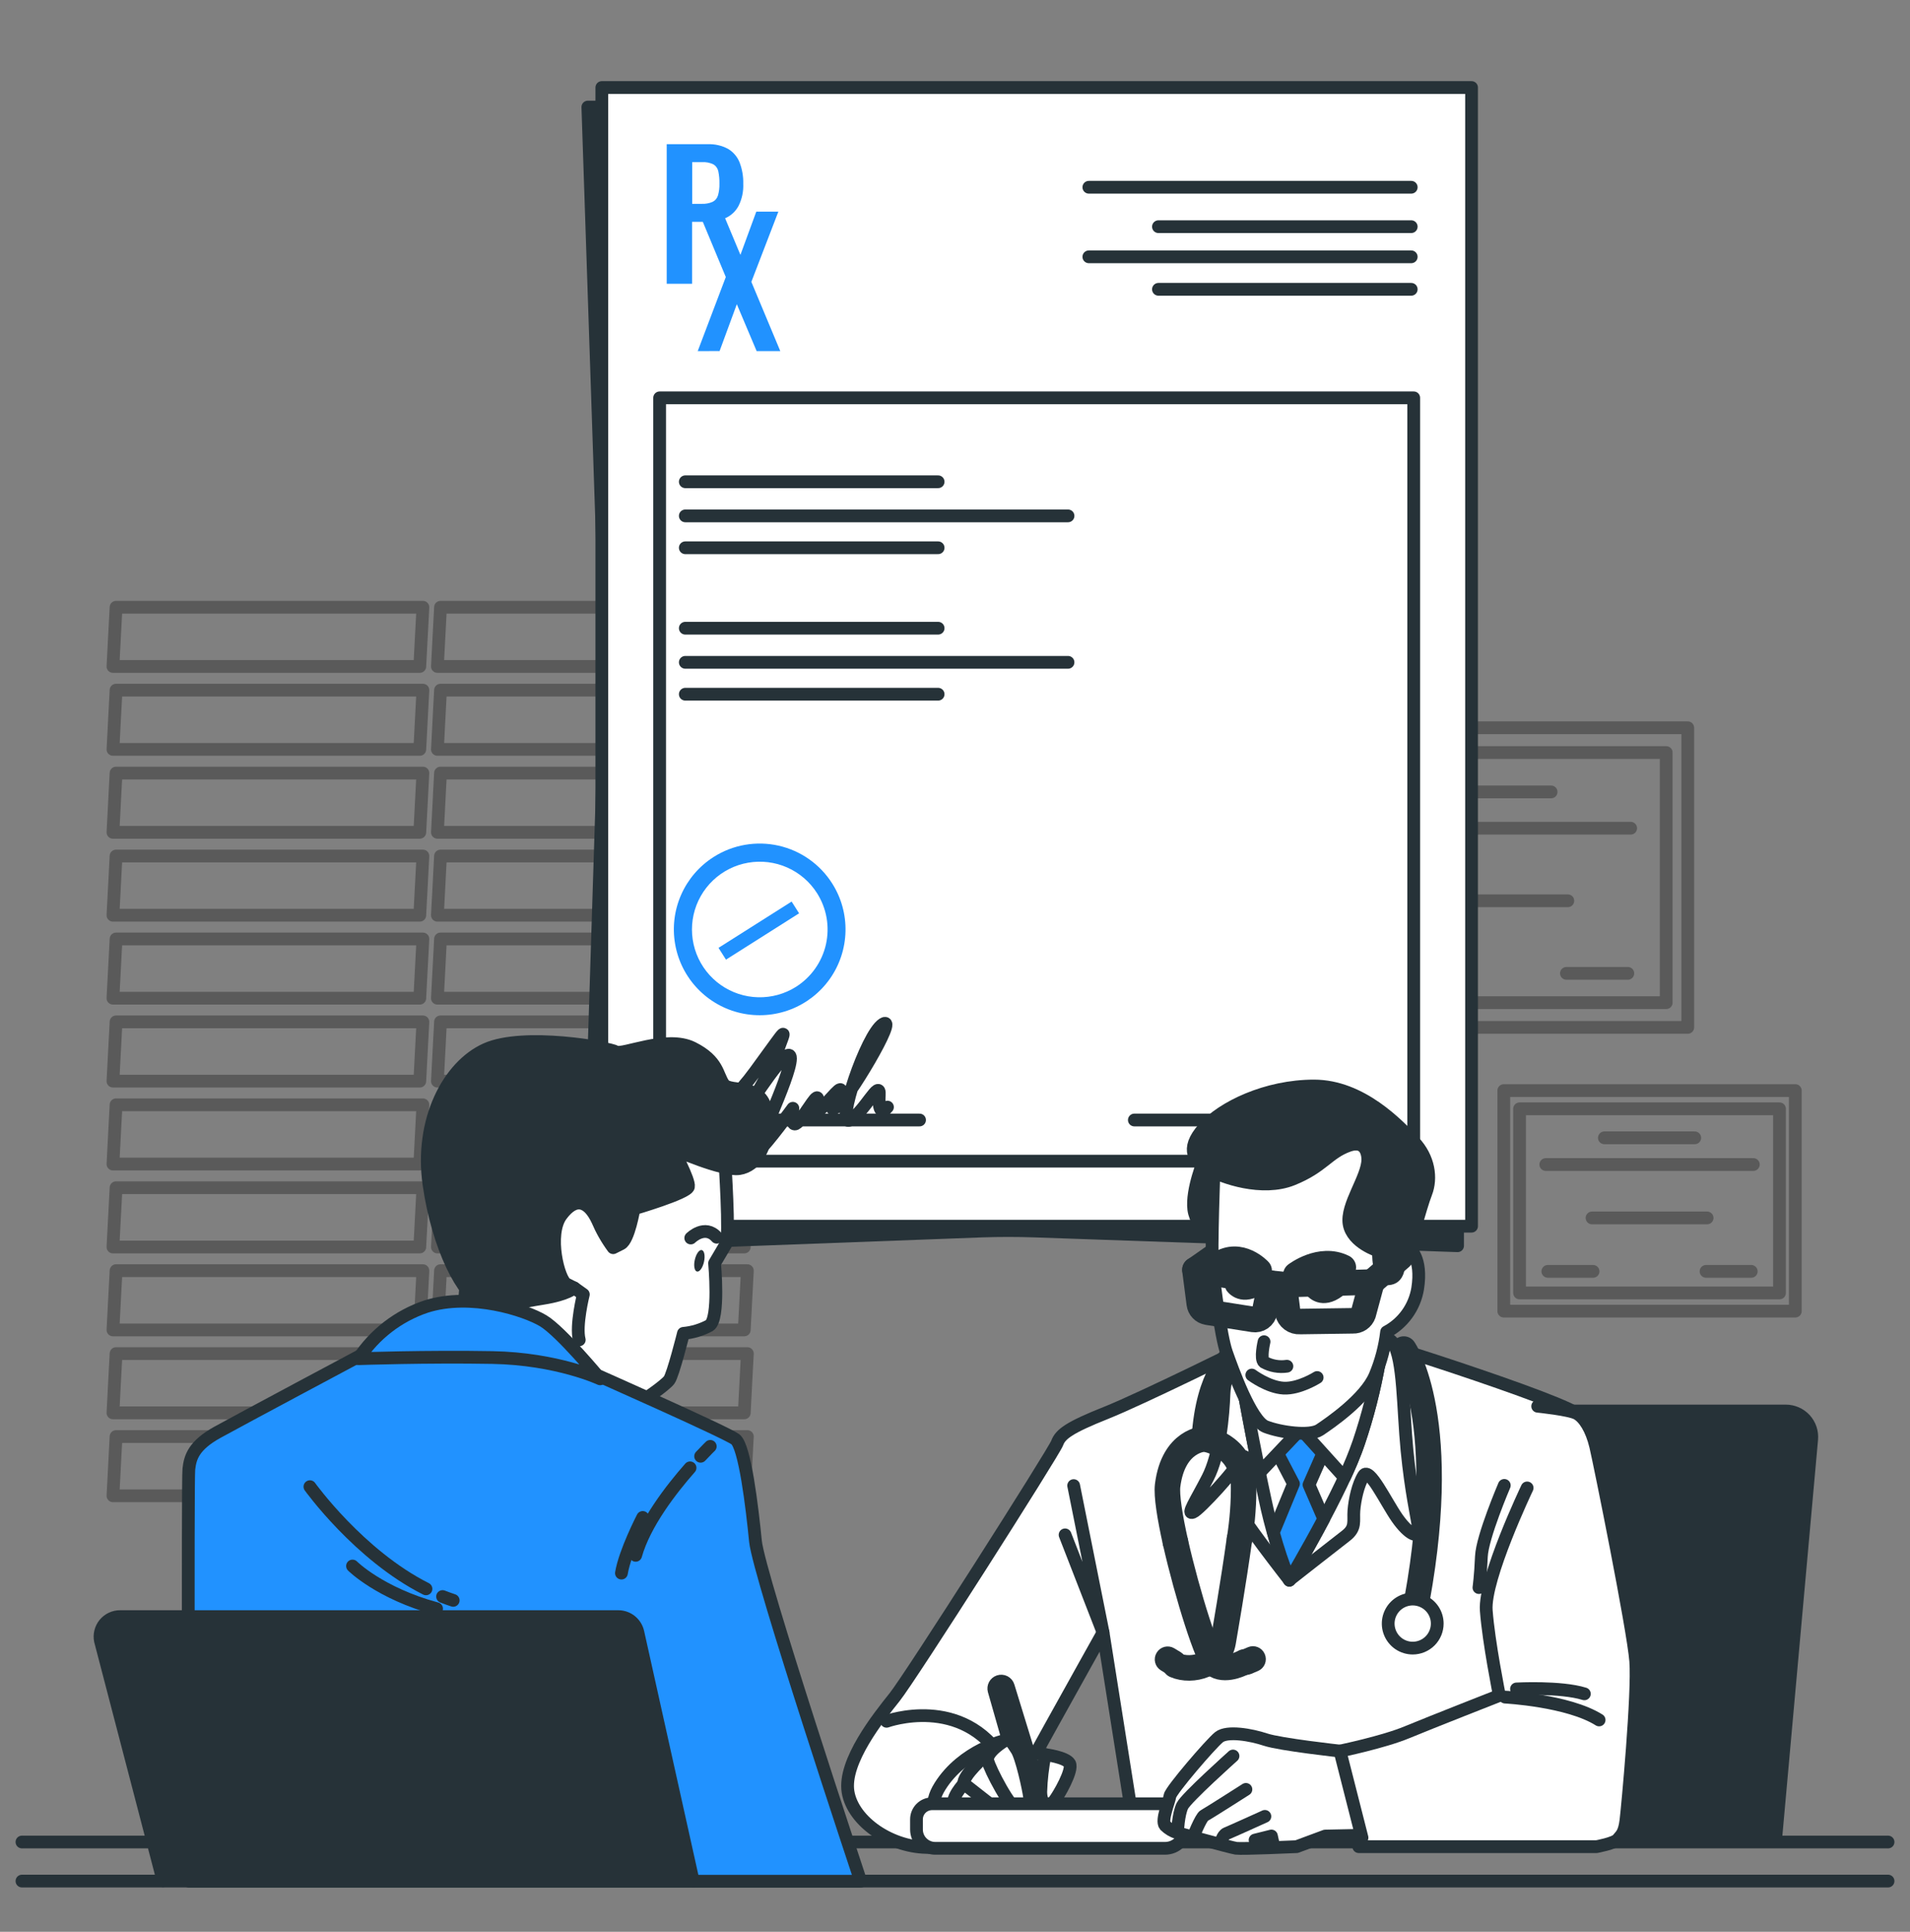 <svg width="87" height="88" viewBox="0 0 87 88" fill="none" xmlns="http://www.w3.org/2000/svg">
<rect x="0" y="0" width="87" height="88" fill="#808080" stroke="none"/>
<g opacity="0.3">
<path d="M19.121 30.359H5.145L5.286 27.662H19.263L19.121 30.359Z" stroke="black" stroke-width="0.581" stroke-linecap="round" stroke-linejoin="round"/>
<path d="M19.121 34.137H5.145L5.286 31.439H19.263L19.121 34.137Z" stroke="black" stroke-width="0.581" stroke-linecap="round" stroke-linejoin="round"/>
<path d="M19.121 37.915H5.145L5.286 35.217H19.263L19.121 37.915Z" stroke="black" stroke-width="0.581" stroke-linecap="round" stroke-linejoin="round"/>
<path d="M19.121 41.692H5.145L5.286 38.995H19.263L19.121 41.692Z" stroke="black" stroke-width="0.581" stroke-linecap="round" stroke-linejoin="round"/>
<path d="M19.121 45.472H5.145L5.286 42.773H19.263L19.121 45.472Z" stroke="black" stroke-width="0.581" stroke-linecap="round" stroke-linejoin="round"/>
<path d="M19.121 49.249H5.145L5.286 46.55H19.263L19.121 49.249Z" stroke="black" stroke-width="0.581" stroke-linecap="round" stroke-linejoin="round"/>
<path d="M19.121 53.027H5.145L5.286 50.328H19.263L19.121 53.027Z" stroke="black" stroke-width="0.581" stroke-linecap="round" stroke-linejoin="round"/>
<path d="M19.121 56.805H5.145L5.286 54.105H19.263L19.121 56.805Z" stroke="black" stroke-width="0.581" stroke-linecap="round" stroke-linejoin="round"/>
<path d="M19.121 60.583H5.145L5.286 57.883H19.263L19.121 60.583Z" stroke="black" stroke-width="0.581" stroke-linecap="round" stroke-linejoin="round"/>
<path d="M19.121 64.36H5.145L5.286 61.661H19.263L19.121 64.36Z" stroke="black" stroke-width="0.581" stroke-linecap="round" stroke-linejoin="round"/>
<path d="M19.121 68.138H5.145L5.286 65.44H19.263L19.121 68.138Z" stroke="black" stroke-width="0.581" stroke-linecap="round" stroke-linejoin="round"/>
<path d="M33.901 30.359H19.924L20.065 27.662H34.042L33.901 30.359Z" stroke="black" stroke-width="0.581" stroke-linecap="round" stroke-linejoin="round"/>
<path d="M33.901 34.137H19.924L20.065 31.439H34.042L33.901 34.137Z" stroke="black" stroke-width="0.581" stroke-linecap="round" stroke-linejoin="round"/>
<path d="M33.901 37.915H19.924L20.065 35.217H34.042L33.901 37.915Z" stroke="black" stroke-width="0.581" stroke-linecap="round" stroke-linejoin="round"/>
<path d="M33.901 41.692H19.924L20.065 38.995H34.042L33.901 41.692Z" stroke="black" stroke-width="0.581" stroke-linecap="round" stroke-linejoin="round"/>
<path d="M33.901 45.472H19.924L20.065 42.773H34.042L33.901 45.472Z" stroke="black" stroke-width="0.581" stroke-linecap="round" stroke-linejoin="round"/>
<path d="M33.901 49.249H19.924L20.065 46.55H34.042L33.901 49.249Z" stroke="black" stroke-width="0.581" stroke-linecap="round" stroke-linejoin="round"/>
<path d="M33.901 53.027H19.924L20.065 50.328H34.042L33.901 53.027Z" stroke="black" stroke-width="0.581" stroke-linecap="round" stroke-linejoin="round"/>
<path d="M33.901 56.805H19.924L20.065 54.105H34.042L33.901 56.805Z" stroke="black" stroke-width="0.581" stroke-linecap="round" stroke-linejoin="round"/>
<path d="M33.901 60.583H19.924L20.065 57.883H34.042L33.901 60.583Z" stroke="black" stroke-width="0.581" stroke-linecap="round" stroke-linejoin="round"/>
<path d="M33.901 64.36H19.924L20.065 61.661H34.042L33.901 64.36Z" stroke="black" stroke-width="0.581" stroke-linecap="round" stroke-linejoin="round"/>
<path d="M33.901 68.138H19.924L20.065 65.44H34.042L33.901 68.138Z" stroke="black" stroke-width="0.581" stroke-linecap="round" stroke-linejoin="round"/>
</g>
<g opacity="0.3">
<path d="M76.877 33.152H58.836V46.801H76.877V33.152Z" stroke="black" stroke-width="0.581" stroke-linecap="round" stroke-linejoin="round"/>
<path d="M75.895 34.281H59.813V45.675H75.895V34.281Z" stroke="black" stroke-width="0.581" stroke-linecap="round" stroke-linejoin="round"/>
<path d="M65.058 36.075H70.653" stroke="black" stroke-width="0.581" stroke-linecap="round" stroke-linejoin="round"/>
<path d="M61.435 37.728H74.276" stroke="black" stroke-width="0.581" stroke-linecap="round" stroke-linejoin="round"/>
<path d="M64.296 41.034H71.414" stroke="black" stroke-width="0.581" stroke-linecap="round" stroke-linejoin="round"/>
<path d="M61.562 44.34H64.36" stroke="black" stroke-width="0.581" stroke-linecap="round" stroke-linejoin="round"/>
<path d="M71.351 44.34H74.147" stroke="black" stroke-width="0.581" stroke-linecap="round" stroke-linejoin="round"/>
</g>
<g opacity="0.3">
<path d="M81.776 49.68H68.497V59.726H81.776V49.68Z" stroke="black" stroke-width="0.581" stroke-linecap="round" stroke-linejoin="round"/>
<path d="M81.055 50.51H69.217V58.898H81.055V50.51Z" stroke="black" stroke-width="0.581" stroke-linecap="round" stroke-linejoin="round"/>
<path d="M73.079 51.832H77.195" stroke="black" stroke-width="0.581" stroke-linecap="round" stroke-linejoin="round"/>
<path d="M70.411 53.048H79.864" stroke="black" stroke-width="0.581" stroke-linecap="round" stroke-linejoin="round"/>
<path d="M72.517 55.481H77.758" stroke="black" stroke-width="0.581" stroke-linecap="round" stroke-linejoin="round"/>
<path d="M70.504 57.915H72.564" stroke="black" stroke-width="0.581" stroke-linecap="round" stroke-linejoin="round"/>
<path d="M77.71 57.915H79.769" stroke="black" stroke-width="0.581" stroke-linecap="round" stroke-linejoin="round"/>
</g>
<path d="M66.392 56.748L47.117 56.077C46.322 56.05 45.528 56.05 44.734 56.077L26.776 56.748L27.573 31.535C27.603 30.58 27.603 29.624 27.573 28.667L26.776 4.877H66.392V56.748Z" fill="#263238" stroke="#263238" stroke-width="0.581" stroke-linecap="round" stroke-linejoin="round"/>
<path d="M67.029 3.987H27.413V55.857H67.029V3.987Z" fill="white" stroke="#263238" stroke-width="0.581" stroke-linecap="round" stroke-linejoin="round"/>
<path d="M64.395 18.123H30.046V52.895H64.395V18.123Z" fill="white" stroke="#263238" stroke-width="0.581" stroke-linecap="round" stroke-linejoin="round"/>
<path d="M30.368 12.927V6.569H32.23C32.554 6.555 32.875 6.628 33.161 6.781C33.4 6.923 33.585 7.14 33.688 7.398C33.807 7.709 33.864 8.041 33.855 8.375C33.87 8.721 33.797 9.065 33.643 9.375C33.513 9.621 33.305 9.818 33.051 9.933C32.767 10.055 32.461 10.114 32.152 10.107H31.524V12.927H30.368ZM31.53 9.286H31.969C32.138 9.293 32.306 9.262 32.461 9.194C32.519 9.165 32.571 9.124 32.612 9.074C32.654 9.024 32.685 8.966 32.703 8.904C32.753 8.729 32.776 8.548 32.77 8.366C32.774 8.178 32.757 7.991 32.72 7.807C32.707 7.742 32.681 7.68 32.643 7.625C32.605 7.571 32.556 7.524 32.5 7.489C32.335 7.41 32.152 7.375 31.969 7.386H31.53V9.286Z" fill="#2192FF"/>
<path d="M31.781 15.994L33.06 12.62L31.82 9.641H32.903L33.726 11.611L34.449 9.641H35.454L34.224 12.84L35.542 15.994H34.465L33.562 13.858L32.777 15.992L31.781 15.994Z" fill="#2192FF"/>
<path d="M49.597 8.53H64.281" stroke="#263238" stroke-width="0.581" stroke-linecap="round" stroke-linejoin="round"/>
<path d="M49.597 11.699H64.281" stroke="#263238" stroke-width="0.581" stroke-linecap="round" stroke-linejoin="round"/>
<path d="M52.767 10.326H64.281" stroke="#263238" stroke-width="0.581" stroke-linecap="round" stroke-linejoin="round"/>
<path d="M52.767 13.179H64.281" stroke="#263238" stroke-width="0.581" stroke-linecap="round" stroke-linejoin="round"/>
<path d="M31.215 21.946H42.731" stroke="#263238" stroke-width="0.581" stroke-linecap="round" stroke-linejoin="round"/>
<path d="M31.215 24.953H42.731" stroke="#263238" stroke-width="0.581" stroke-linecap="round" stroke-linejoin="round"/>
<path d="M31.215 23.5H48.648" stroke="#263238" stroke-width="0.581" stroke-linecap="round" stroke-linejoin="round"/>
<path d="M31.215 28.617H42.731" stroke="#263238" stroke-width="0.581" stroke-linecap="round" stroke-linejoin="round"/>
<path d="M31.215 31.624H42.731" stroke="#263238" stroke-width="0.581" stroke-linecap="round" stroke-linejoin="round"/>
<path d="M31.215 30.171H48.648" stroke="#263238" stroke-width="0.581" stroke-linecap="round" stroke-linejoin="round"/>
<path d="M30.969 51.02H41.885" stroke="#263238" stroke-width="0.581" stroke-linecap="round" stroke-linejoin="round"/>
<path d="M51.669 51.02H62.585" stroke="#263238" stroke-width="0.581" stroke-linecap="round" stroke-linejoin="round"/>
<path d="M32.509 39.036C31.856 39.45 31.341 40.048 31.028 40.755C30.715 41.462 30.619 42.246 30.752 43.007C30.884 43.769 31.239 44.474 31.773 45.034C32.306 45.594 32.993 45.983 33.747 46.152C34.502 46.321 35.289 46.263 36.01 45.985C36.732 45.707 37.354 45.221 37.8 44.589C38.245 43.958 38.493 43.208 38.512 42.435C38.532 41.662 38.322 40.901 37.908 40.248C37.634 39.813 37.276 39.437 36.856 39.141C36.436 38.845 35.962 38.635 35.46 38.522C34.959 38.41 34.44 38.397 33.934 38.485C33.427 38.573 32.943 38.76 32.509 39.036ZM36.261 44.951C35.745 45.278 35.143 45.444 34.533 45.429C33.922 45.415 33.33 45.219 32.83 44.868C32.33 44.516 31.946 44.024 31.726 43.455C31.506 42.885 31.46 42.262 31.593 41.666C31.727 41.07 32.034 40.527 32.476 40.106C32.919 39.684 33.476 39.403 34.078 39.299C34.679 39.194 35.299 39.27 35.857 39.517C36.416 39.764 36.889 40.171 37.216 40.687C37.433 41.03 37.581 41.412 37.651 41.812C37.72 42.211 37.71 42.621 37.622 43.017C37.533 43.413 37.367 43.787 37.133 44.119C36.9 44.451 36.603 44.733 36.261 44.951Z" fill="#2192FF"/>
<path d="M36.058 41.069L32.728 43.178L33.068 43.715L36.398 41.605L36.058 41.069Z" fill="#2192FF"/>
<path d="M32.718 49.791C32.718 49.791 32.772 51.031 34.393 48.819C36.015 46.608 35.797 46.772 35.365 48.011C35.034 48.87 34.596 49.683 34.062 50.432C34.062 50.432 36.006 47.356 36.006 48.218C36.006 49.08 34.17 52.752 34.548 52.428C34.926 52.104 36.114 50.486 36.114 50.486C36.114 50.486 35.952 51.564 36.382 51.078C36.812 50.592 37.3 49.622 37.246 50.162C37.192 50.702 36.49 51.348 37.192 50.702C37.894 50.056 38.434 49.244 38.272 49.838C38.11 50.432 37.678 50.648 38.11 50.432C38.542 50.216 40.969 46.168 40.214 46.654C39.458 47.14 38.056 51.348 38.704 51.024C39.352 50.7 40.105 49.082 40.051 49.892C39.998 50.702 40.214 50.702 40.424 50.432" stroke="#263238" stroke-width="0.581" stroke-linecap="round" stroke-linejoin="round"/>
<path d="M86 83.91H1" stroke="#263238" stroke-width="0.581" stroke-linecap="round" stroke-linejoin="round"/>
<path d="M86 85.689H1" stroke="#263238" stroke-width="0.581" stroke-linecap="round" stroke-linejoin="round"/>
<path d="M81.344 64.276H63.321C63.037 64.276 62.762 64.378 62.547 64.564C62.332 64.75 62.191 65.008 62.15 65.289L59.454 83.721H80.886L82.522 65.561C82.536 65.398 82.516 65.233 82.464 65.078C82.411 64.923 82.326 64.78 82.216 64.659C82.105 64.539 81.97 64.442 81.82 64.376C81.67 64.31 81.508 64.276 81.344 64.276Z" fill="#263238" stroke="#263238" stroke-width="0.581" stroke-linecap="round" stroke-linejoin="round"/>
<path d="M56.939 61.268C56.939 61.268 52.063 63.688 50.389 64.357C48.715 65.025 48.303 65.325 48.155 65.734C48.006 66.144 41.493 76.379 40.75 77.309C40.007 78.24 38.404 80.249 38.628 81.625C38.851 83.001 40.638 84.195 42.351 84.157C44.064 84.12 45.144 83.785 45.33 83.301C45.516 82.817 50.244 74.364 50.244 74.364L51.733 83.779H70.752C70.752 83.779 72.241 70.903 72.241 69.004C72.241 67.105 72.613 64.872 71.832 64.388C71.049 63.904 67.812 62.789 65.429 62.007C63.045 61.225 62.303 61.076 61.746 61.076C61.189 61.076 56.939 61.268 56.939 61.268Z" fill="white" stroke="#263238" stroke-width="0.581" stroke-linecap="round" stroke-linejoin="round"/>
<path d="M56.423 61.335C56.423 61.335 55.79 62.526 55.753 63.494C55.716 64.463 55.567 66.248 55.008 67.328C54.45 68.408 54.04 69.004 54.338 68.89C54.636 68.776 56.347 66.881 56.533 66.469C56.719 66.058 57.017 66.842 57.017 66.842C57.017 66.842 56.459 68.441 56.384 68.665C56.309 68.888 58.728 71.977 58.728 71.977C58.728 71.977 60.813 70.34 61.297 69.968C61.782 69.596 61.633 69.298 61.67 68.814C61.707 68.329 61.856 67.624 62.115 67.214C62.373 66.805 63.122 68.41 63.641 69.154C64.161 69.899 64.684 70.16 64.61 69.601C64.535 69.043 64.274 67.963 64.088 66.064C63.902 64.165 63.939 61.895 63.455 61.188C62.971 60.48 60.432 60.34 58.765 60.221C58.31 60.17 57.849 60.248 57.436 60.444C57.022 60.641 56.671 60.949 56.423 61.335Z" fill="white" stroke="#263238" stroke-width="0.581" stroke-linecap="round" stroke-linejoin="round"/>
<path d="M48.905 67.674L50.246 74.37L48.514 69.918" stroke="#263238" stroke-width="0.581" stroke-linecap="round" stroke-linejoin="round"/>
<path d="M56.609 63.13C56.609 63.13 57.131 66.032 57.615 68.265C57.881 69.535 58.255 70.781 58.732 71.988C58.732 71.988 61.19 67.857 61.897 65.699C62.299 64.508 62.61 63.289 62.828 62.052H56.609V63.13Z" stroke="#263238" stroke-width="0.581" stroke-linecap="round" stroke-linejoin="round"/>
<path d="M59.325 64.127L57.987 65.803L58.918 67.59L58.002 69.808C58.204 70.545 58.447 71.271 58.731 71.981C58.731 71.981 59.499 70.692 60.297 69.188L59.625 67.637L60.444 65.775L59.325 64.127Z" fill="#2192FF" stroke="#263238" stroke-width="0.581" stroke-linecap="round" stroke-linejoin="round"/>
<path d="M56.609 62.05V63.13C56.609 63.13 56.969 65.133 57.367 67.09L59.251 65.101L61.238 67.302C61.486 66.78 61.706 66.244 61.895 65.697C62.297 64.507 62.608 63.287 62.826 62.05H56.609Z" fill="white" stroke="#263238" stroke-width="0.581" stroke-linecap="round" stroke-linejoin="round"/>
<path d="M40.383 78.411C40.383 78.411 43.859 77.142 45.734 80.23" stroke="#263238" stroke-width="0.581" stroke-linecap="round" stroke-linejoin="round"/>
<path d="M45.795 79.277C45.795 79.277 43.854 79.717 42.817 81.372C41.78 83.027 43.889 83.211 44.472 83.211C45.054 83.211 45.606 82.82 45.637 82.618C45.669 82.415 46.432 80.452 46.403 79.994C46.399 79.823 46.337 79.659 46.226 79.528C46.116 79.397 45.964 79.309 45.795 79.277Z" fill="white" stroke="#263238" stroke-width="0.581" stroke-linecap="round" stroke-linejoin="round"/>
<path d="M44.902 79.962C44.902 79.962 43.828 80.893 43.901 81.266C43.973 81.638 45.567 83.072 45.874 82.865C45.929 82.837 45.979 82.798 46.019 82.751C46.06 82.703 46.09 82.649 46.109 82.59C46.129 82.53 46.136 82.468 46.131 82.406C46.126 82.344 46.109 82.284 46.081 82.228C45.993 82.089 44.902 79.962 44.902 79.962Z" fill="white" stroke="#263238" stroke-width="0.581" stroke-linecap="round" stroke-linejoin="round"/>
<path d="M43.906 81.256C43.906 81.256 43.275 81.928 43.481 82.236C43.688 82.543 45.131 83.327 45.505 83.09C45.88 82.854 45.638 82.612 45.638 82.612L43.906 81.256Z" fill="white" stroke="#263238" stroke-width="0.581" stroke-linecap="round" stroke-linejoin="round"/>
<path d="M47.604 79.927L46.312 79.704L46.615 81.564L47.935 81.605L47.604 79.927Z" fill="white" stroke="#263238" stroke-width="0.581" stroke-linecap="round" stroke-linejoin="round"/>
<path d="M45.278 77.002L46.792 82.306L47.527 82.975V82.031L45.926 76.818C45.913 76.774 45.891 76.734 45.862 76.699C45.833 76.665 45.797 76.636 45.757 76.615C45.717 76.595 45.672 76.583 45.627 76.58C45.582 76.577 45.537 76.583 45.494 76.598C45.414 76.626 45.347 76.683 45.307 76.758C45.267 76.833 45.257 76.92 45.278 77.002Z" fill="#263238" stroke="#263238" stroke-width="0.581" stroke-linecap="round" stroke-linejoin="round"/>
<path d="M45.795 79.277C45.795 79.277 44.902 79.8 44.991 80.197C45.081 80.594 46.045 82.448 46.393 82.472C46.741 82.496 46.952 82.286 46.901 81.884C46.851 81.482 46.529 80.022 46.311 79.704C46.093 79.385 46.069 79.259 45.795 79.277Z" fill="white" stroke="#263238" stroke-width="0.581" stroke-linecap="round" stroke-linejoin="round"/>
<path d="M47.604 79.927C47.604 79.927 48.555 80.046 48.721 80.336C48.886 80.627 48.222 81.785 48.01 82.049C47.797 82.314 47.417 82.302 47.406 81.632C47.424 81.059 47.49 80.489 47.604 79.927Z" fill="white" stroke="#263238" stroke-width="0.581" stroke-linecap="round" stroke-linejoin="round"/>
<path d="M42.457 82.167H52.897C53.188 82.168 53.468 82.284 53.674 82.49C53.88 82.696 53.996 82.976 53.997 83.267C53.997 83.514 53.899 83.751 53.724 83.926C53.55 84.1 53.313 84.198 53.066 84.198H42.602C42.375 84.198 42.158 84.108 41.997 83.947C41.836 83.787 41.746 83.569 41.746 83.342V82.876C41.746 82.783 41.764 82.691 41.8 82.605C41.836 82.518 41.889 82.44 41.955 82.374C42.021 82.308 42.099 82.256 42.185 82.221C42.272 82.185 42.364 82.167 42.457 82.167Z" fill="white" stroke="#263238" stroke-width="0.581" stroke-linecap="round" stroke-linejoin="round"/>
<path d="M61.035 79.767C61.035 79.767 58.319 79.469 57.648 79.246C56.978 79.022 55.898 78.836 55.526 79.134C55.153 79.432 53.331 81.554 53.291 81.813C53.252 82.072 52.882 82.93 53.068 83.154C53.224 83.309 53.416 83.424 53.627 83.489C53.627 83.489 56.047 84.159 56.306 84.196C56.565 84.234 59.059 84.122 59.059 84.122L60.363 83.638L62.185 83.6C62.185 83.6 62.223 84.196 62.26 82.744C62.297 81.292 61.035 79.767 61.035 79.767Z" fill="white" stroke="#263238" stroke-width="0.581" stroke-linecap="round" stroke-linejoin="round"/>
<path d="M53.632 83.491C53.632 83.491 53.67 82.634 53.856 82.262C54.042 81.889 56.163 79.992 56.163 79.992" stroke="#263238" stroke-width="0.581" stroke-linecap="round" stroke-linejoin="round"/>
<path d="M54.332 83.71C54.332 83.71 54.704 82.779 54.853 82.705C55.002 82.63 56.751 81.513 56.751 81.513" stroke="#263238" stroke-width="0.581" stroke-linecap="round" stroke-linejoin="round"/>
<path d="M55.604 83.971C55.604 83.971 55.678 83.599 55.865 83.524C56.051 83.45 57.615 82.742 57.615 82.742" stroke="#263238" stroke-width="0.581" stroke-linecap="round" stroke-linejoin="round"/>
<path d="M57.28 84.157L57.987 83.971L57.913 83.636L57.168 83.822" stroke="#263238" stroke-width="0.581" stroke-linecap="round" stroke-linejoin="round"/>
<path d="M69.561 67.78C69.561 67.78 67.589 71.912 67.699 73.366C67.808 74.82 68.296 77.235 68.296 77.235C68.296 77.235 65.17 78.462 64.09 78.91C63.011 79.359 61.035 79.767 61.035 79.767L62.039 83.712L61.892 84.122H72.72C72.72 84.122 73.539 83.973 73.688 83.787C73.837 83.6 73.986 83.526 74.061 82.93C74.135 82.334 74.619 77.125 74.507 75.669C74.396 74.213 72.869 66.663 72.683 65.881C72.497 65.099 72.163 64.578 71.828 64.392C71.493 64.206 70.041 64.059 70.041 64.059" fill="white"/>
<path d="M69.561 67.78C69.561 67.78 67.589 71.912 67.699 73.366C67.808 74.82 68.296 77.235 68.296 77.235C68.296 77.235 65.17 78.462 64.09 78.91C63.011 79.359 61.035 79.767 61.035 79.767L62.039 83.712L61.892 84.122H72.72C72.72 84.122 73.539 83.973 73.688 83.787C73.837 83.6 73.986 83.526 74.061 82.93C74.135 82.334 74.619 77.125 74.507 75.669C74.396 74.213 72.869 66.663 72.683 65.881C72.497 65.099 72.163 64.578 71.828 64.392C71.493 64.206 70.041 64.059 70.041 64.059" stroke="#263238" stroke-width="0.581" stroke-linecap="round" stroke-linejoin="round"/>
<path d="M68.557 77.309C68.557 77.309 71.422 77.458 72.839 78.35" stroke="#263238" stroke-width="0.581" stroke-linecap="round" stroke-linejoin="round"/>
<path d="M69.076 76.937C69.076 76.937 71.087 76.825 72.167 77.16" stroke="#263238" stroke-width="0.581" stroke-linecap="round" stroke-linejoin="round"/>
<path d="M68.52 67.665C68.52 67.665 67.514 70.011 67.477 70.905C67.44 71.798 67.365 72.32 67.365 72.32" stroke="#263238" stroke-width="0.581" stroke-linecap="round" stroke-linejoin="round"/>
<path d="M63.941 61.454C63.941 61.454 66.21 64.686 64.386 73.699" stroke="#263238" stroke-width="1.163" stroke-linecap="round" stroke-linejoin="round"/>
<path d="M65.466 73.96C65.466 73.739 65.401 73.523 65.278 73.339C65.155 73.156 64.981 73.012 64.776 72.928C64.572 72.843 64.348 72.821 64.131 72.864C63.914 72.907 63.715 73.014 63.559 73.17C63.403 73.326 63.297 73.525 63.253 73.742C63.21 73.959 63.232 74.183 63.317 74.387C63.401 74.591 63.545 74.766 63.728 74.889C63.912 75.011 64.128 75.077 64.349 75.077C64.645 75.077 64.929 74.959 65.139 74.75C65.348 74.54 65.466 74.256 65.466 73.96Z" fill="white" stroke="#263238" stroke-width="0.581" stroke-linecap="round" stroke-linejoin="round"/>
<path d="M56.194 61.789C56.194 61.789 55.041 62.534 54.855 65.548" stroke="#263238" stroke-width="1.163" stroke-linecap="round" stroke-linejoin="round"/>
<path d="M56.457 70.115C56.176 72.148 55.792 74.332 55.712 74.811C55.526 75.835 54.31 76.192 53.528 75.857" stroke="#263238" stroke-width="1.163" stroke-linecap="round" stroke-linejoin="round"/>
<path d="M53.541 70.249C53.286 69.11 53.129 68.121 53.185 67.669C53.446 65.586 54.861 65.548 54.861 65.548C54.861 65.548 56.536 65.772 56.646 67.559C56.658 68.415 56.596 69.27 56.46 70.115" stroke="#263238" stroke-width="1.163" stroke-linecap="round" stroke-linejoin="round"/>
<path d="M56.684 75.708C56.684 75.708 55.902 76.155 55.38 75.857C55.029 75.656 54.077 72.625 53.541 70.249" stroke="#263238" stroke-width="1.163" stroke-linecap="round" stroke-linejoin="round"/>
<path d="M56.956 75.304L56.648 75.437C56.5 75.501 56.432 75.673 56.496 75.821L56.499 75.83C56.563 75.978 56.735 76.046 56.883 75.982L57.191 75.85C57.339 75.786 57.408 75.614 57.344 75.466L57.34 75.457C57.276 75.309 57.104 75.24 56.956 75.304Z" stroke="#263238" stroke-width="0.581" stroke-linecap="round" stroke-linejoin="round"/>
<path d="M53.624 75.507L53.337 75.334C53.199 75.251 53.019 75.296 52.936 75.434L52.931 75.442C52.848 75.581 52.893 75.76 53.031 75.843L53.319 76.016C53.457 76.099 53.636 76.054 53.72 75.916L53.724 75.908C53.807 75.769 53.763 75.59 53.624 75.507Z" stroke="#263238" stroke-width="0.581" stroke-linecap="round" stroke-linejoin="round"/>
<path d="M54.861 52.783C54.861 52.783 54.265 54.197 54.377 55.09C54.489 55.984 55.68 56.952 55.68 56.952C55.68 56.952 56.09 52.97 56.09 52.821C56.09 52.672 55.343 52.337 54.861 52.783Z" fill="#263238" stroke="#263238" stroke-width="0.581" stroke-linecap="round" stroke-linejoin="round"/>
<path d="M54.433 57.846L55.224 57.293" stroke="#263238" stroke-width="1.163" stroke-linecap="round" stroke-linejoin="round"/>
<path d="M55.306 53.044C55.306 53.044 55.157 56.989 55.231 57.732C55.306 58.475 55.604 60.858 55.864 61.603C56.125 62.348 56.981 64.729 57.652 64.99C58.322 65.25 59.661 65.436 60.107 65.139C60.554 64.841 62.191 63.725 62.638 62.646C62.903 62.016 63.078 61.352 63.159 60.674C63.531 60.476 63.851 60.195 64.097 59.852C64.342 59.51 64.505 59.116 64.574 58.7C64.797 57.285 64.202 56.878 64.202 56.878L64.239 54.42C64.239 54.42 63.829 52.709 62.749 51.778C61.669 50.847 60.405 50.773 59.102 51.48C57.799 52.188 55.306 53.044 55.306 53.044Z" fill="white" stroke="#263238" stroke-width="0.581" stroke-linecap="round" stroke-linejoin="round"/>
<path d="M62.303 52.821C62.303 52.821 62.34 51.852 61.411 52.188C60.482 52.523 60.257 53.156 58.879 53.714C57.501 54.273 55.678 53.64 55.047 53.267C54.416 52.895 53.967 52.374 54.824 51.406C55.68 50.438 57.689 49.471 59.851 49.471C62.012 49.471 63.684 51.257 64.392 52.001C65.099 52.746 65.211 53.677 64.95 54.346C64.69 55.014 64.206 56.878 64.206 56.878C64.206 56.878 63.908 56.84 63.796 57.285C63.684 57.73 63.721 58.216 63.237 58.253C62.753 58.291 62.791 56.989 62.791 56.989C62.791 56.989 61.601 56.617 61.452 55.761C61.303 54.904 62.303 53.64 62.303 52.821Z" fill="#263238" stroke="#263238" stroke-width="0.581" stroke-linecap="round" stroke-linejoin="round"/>
<path d="M57.87 58.453L54.427 57.846L54.627 59.389C54.639 59.485 54.681 59.575 54.749 59.644C54.816 59.714 54.903 59.76 54.999 59.776L57.092 60.106C57.207 60.124 57.324 60.098 57.42 60.031C57.516 59.964 57.581 59.863 57.603 59.748L57.87 58.453Z" stroke="#263238" stroke-width="1.163" stroke-linecap="round" stroke-linejoin="round"/>
<path d="M58.497 58.518L62.489 58.402L62.098 59.847C62.064 59.944 62 60.028 61.915 60.086C61.829 60.144 61.728 60.172 61.625 60.167L59.205 60.201C59.079 60.209 58.955 60.173 58.854 60.097C58.754 60.022 58.684 59.912 58.657 59.789L58.497 58.518Z" stroke="#263238" stroke-width="1.163" stroke-linecap="round" stroke-linejoin="round"/>
<path d="M57.876 58.453L58.497 58.518" stroke="#263238" stroke-width="1.163" stroke-linecap="round" stroke-linejoin="round"/>
<path d="M62.489 58.402L63.792 57.285" stroke="#263238" stroke-width="1.163" stroke-linecap="round" stroke-linejoin="round"/>
<path d="M59.028 58.067C59.028 58.067 60.145 57.212 61.188 57.732" stroke="#263238" stroke-width="1.163" stroke-linecap="round" stroke-linejoin="round"/>
<path d="M57.354 57.881C57.354 57.881 56.497 56.95 55.529 57.583" stroke="#263238" stroke-width="1.163" stroke-linecap="round" stroke-linejoin="round"/>
<path d="M57.577 61.119C57.577 61.119 57.391 61.901 57.577 62.05C57.894 62.224 58.26 62.29 58.618 62.236" stroke="#263238" stroke-width="0.581" stroke-linecap="round" stroke-linejoin="round"/>
<path d="M57.019 62.638C57.019 62.638 57.763 63.197 58.471 63.234C59.178 63.271 59.996 62.75 59.996 62.75" stroke="#263238" stroke-width="0.581" stroke-linecap="round" stroke-linejoin="round"/>
<path d="M59.773 58.849C59.773 58.849 60.219 59.371 60.964 58.812" stroke="#263238" stroke-width="0.581" stroke-linecap="round" stroke-linejoin="round"/>
<path d="M56.107 58.62C56.107 58.62 56.479 59.197 57.291 58.745" stroke="#263238" stroke-width="0.581" stroke-linecap="round" stroke-linejoin="round"/>
<path d="M33.014 52.817C33.014 52.817 33.251 56.364 33.072 56.66L32.549 57.546C32.549 57.546 32.785 60.09 32.312 60.384C31.946 60.58 31.544 60.701 31.13 60.739C31.13 60.739 30.657 62.631 30.479 62.867C30.3 63.104 29.237 63.873 28.883 63.985C28.529 64.096 27.405 64.171 24.744 62.566C22.084 60.961 21.078 60.438 21.138 59.552C21.197 58.665 21.324 57.66 21.324 57.66C21.324 57.66 21.62 53.402 22.152 52.102C22.685 50.803 29.425 50.092 30.903 50.447C32.381 50.803 33.014 52.817 33.014 52.817Z" fill="white" stroke="#263238" stroke-width="0.581" stroke-linecap="round" stroke-linejoin="round"/>
<path d="M26.156 58.669L26.571 58.965C26.571 58.965 26.215 60.384 26.385 61.035" stroke="#263238" stroke-width="0.581" stroke-linecap="round" stroke-linejoin="round"/>
<path d="M32.067 57.481C32.007 57.753 31.864 57.95 31.748 57.924C31.633 57.898 31.586 57.66 31.648 57.388C31.709 57.116 31.851 56.919 31.966 56.945C32.082 56.971 32.128 57.211 32.067 57.481Z" fill="#263238"/>
<path d="M31.464 56.396C31.464 56.396 32.108 55.752 32.646 56.36" stroke="#263238" stroke-width="0.581" stroke-linecap="round" stroke-linejoin="round"/>
<path d="M30.65 52.344C30.65 52.344 31.417 53.763 31.359 54.059C31.302 54.355 28.876 55.064 28.876 55.064C28.876 55.064 28.639 56.483 28.284 56.66L27.93 56.837C27.646 56.452 27.408 56.035 27.221 55.595C26.807 54.709 26.215 54.478 25.565 55.359C24.916 56.239 25.446 58.315 25.802 58.492L26.155 58.669C26.155 58.669 25.86 58.965 24.737 59.144C23.614 59.322 22.786 59.557 21.959 59.321C21.132 59.084 19.948 56.837 19.539 53.94C19.129 51.043 20.425 48.561 22.145 47.796C23.866 47.031 27.762 47.736 28.056 47.913C28.351 48.09 30.363 47.146 31.546 47.736C32.728 48.326 32.663 48.978 32.964 49.391C33.266 49.805 34.796 49.274 34.915 50.752C35.035 52.231 34.443 53.117 33.674 53.234C32.905 53.352 30.65 52.344 30.65 52.344Z" fill="#263238" stroke="#263238" stroke-width="0.581" stroke-linecap="round" stroke-linejoin="round"/>
<path d="M16.651 61.626C16.651 61.626 10.985 64.647 9.905 65.245C8.825 65.843 8.663 66.379 8.602 66.921C8.541 67.462 8.602 85.697 8.602 85.697H39.205C39.205 85.697 34.563 71.761 34.411 70.205C34.258 68.648 33.927 65.887 33.495 65.563C33.063 65.239 26.963 62.541 26.963 62.541C26.963 62.541 25.506 60.977 22.054 60.977C18.602 60.977 16.651 61.626 16.651 61.626Z" fill="#2192FF" stroke="#263238" stroke-width="0.581" stroke-linecap="round" stroke-linejoin="round"/>
<path d="M20.159 72.728C20.319 72.791 20.481 72.849 20.643 72.903" stroke="#263238" stroke-width="0.581" stroke-linecap="round" stroke-linejoin="round"/>
<path d="M14.117 67.723C14.117 67.723 16.351 70.84 19.403 72.378" stroke="#263238" stroke-width="0.581" stroke-linecap="round" stroke-linejoin="round"/>
<path d="M16.057 71.337C16.057 71.337 17.297 72.579 19.886 73.281" stroke="#263238" stroke-width="0.581" stroke-linecap="round" stroke-linejoin="round"/>
<path d="M31.432 66.865C30.57 67.844 29.356 69.41 28.954 70.851" stroke="#263238" stroke-width="0.581" stroke-linecap="round" stroke-linejoin="round"/>
<path d="M32.352 65.887C32.352 65.887 32.181 66.053 31.913 66.338" stroke="#263238" stroke-width="0.581" stroke-linecap="round" stroke-linejoin="round"/>
<path d="M29.276 69.125C29.276 69.125 28.466 70.689 28.306 71.661" stroke="#263238" stroke-width="0.581" stroke-linecap="round" stroke-linejoin="round"/>
<path d="M16.327 61.894C16.327 61.894 19.457 61.786 22.425 61.84C25.392 61.894 27.336 62.811 27.336 62.811C27.336 62.811 25.554 60.654 24.746 60.168C23.938 59.682 21.455 58.864 19.405 59.52C18.142 59.944 17.058 60.78 16.327 61.894Z" fill="#2192FF" stroke="#263238" stroke-width="0.581" stroke-linecap="round" stroke-linejoin="round"/>
<path d="M7.427 85.677L4.575 74.74C4.547 74.607 4.549 74.47 4.582 74.338C4.614 74.206 4.675 74.083 4.76 73.978C4.846 73.873 4.954 73.788 5.076 73.73C5.199 73.672 5.333 73.641 5.469 73.642H28.162C28.371 73.642 28.573 73.713 28.736 73.844C28.898 73.975 29.011 74.157 29.056 74.36L31.575 85.688" fill="#263238"/>
<path d="M7.427 85.677L4.575 74.74C4.547 74.607 4.549 74.47 4.582 74.338C4.614 74.206 4.675 74.083 4.76 73.978C4.846 73.873 4.954 73.788 5.076 73.73C5.199 73.672 5.333 73.641 5.469 73.642H28.162C28.371 73.642 28.573 73.713 28.736 73.844C28.898 73.975 29.011 74.157 29.056 74.36L31.575 85.688" stroke="#263238" stroke-width="0.581" stroke-linecap="round" stroke-linejoin="round"/>
</svg>

